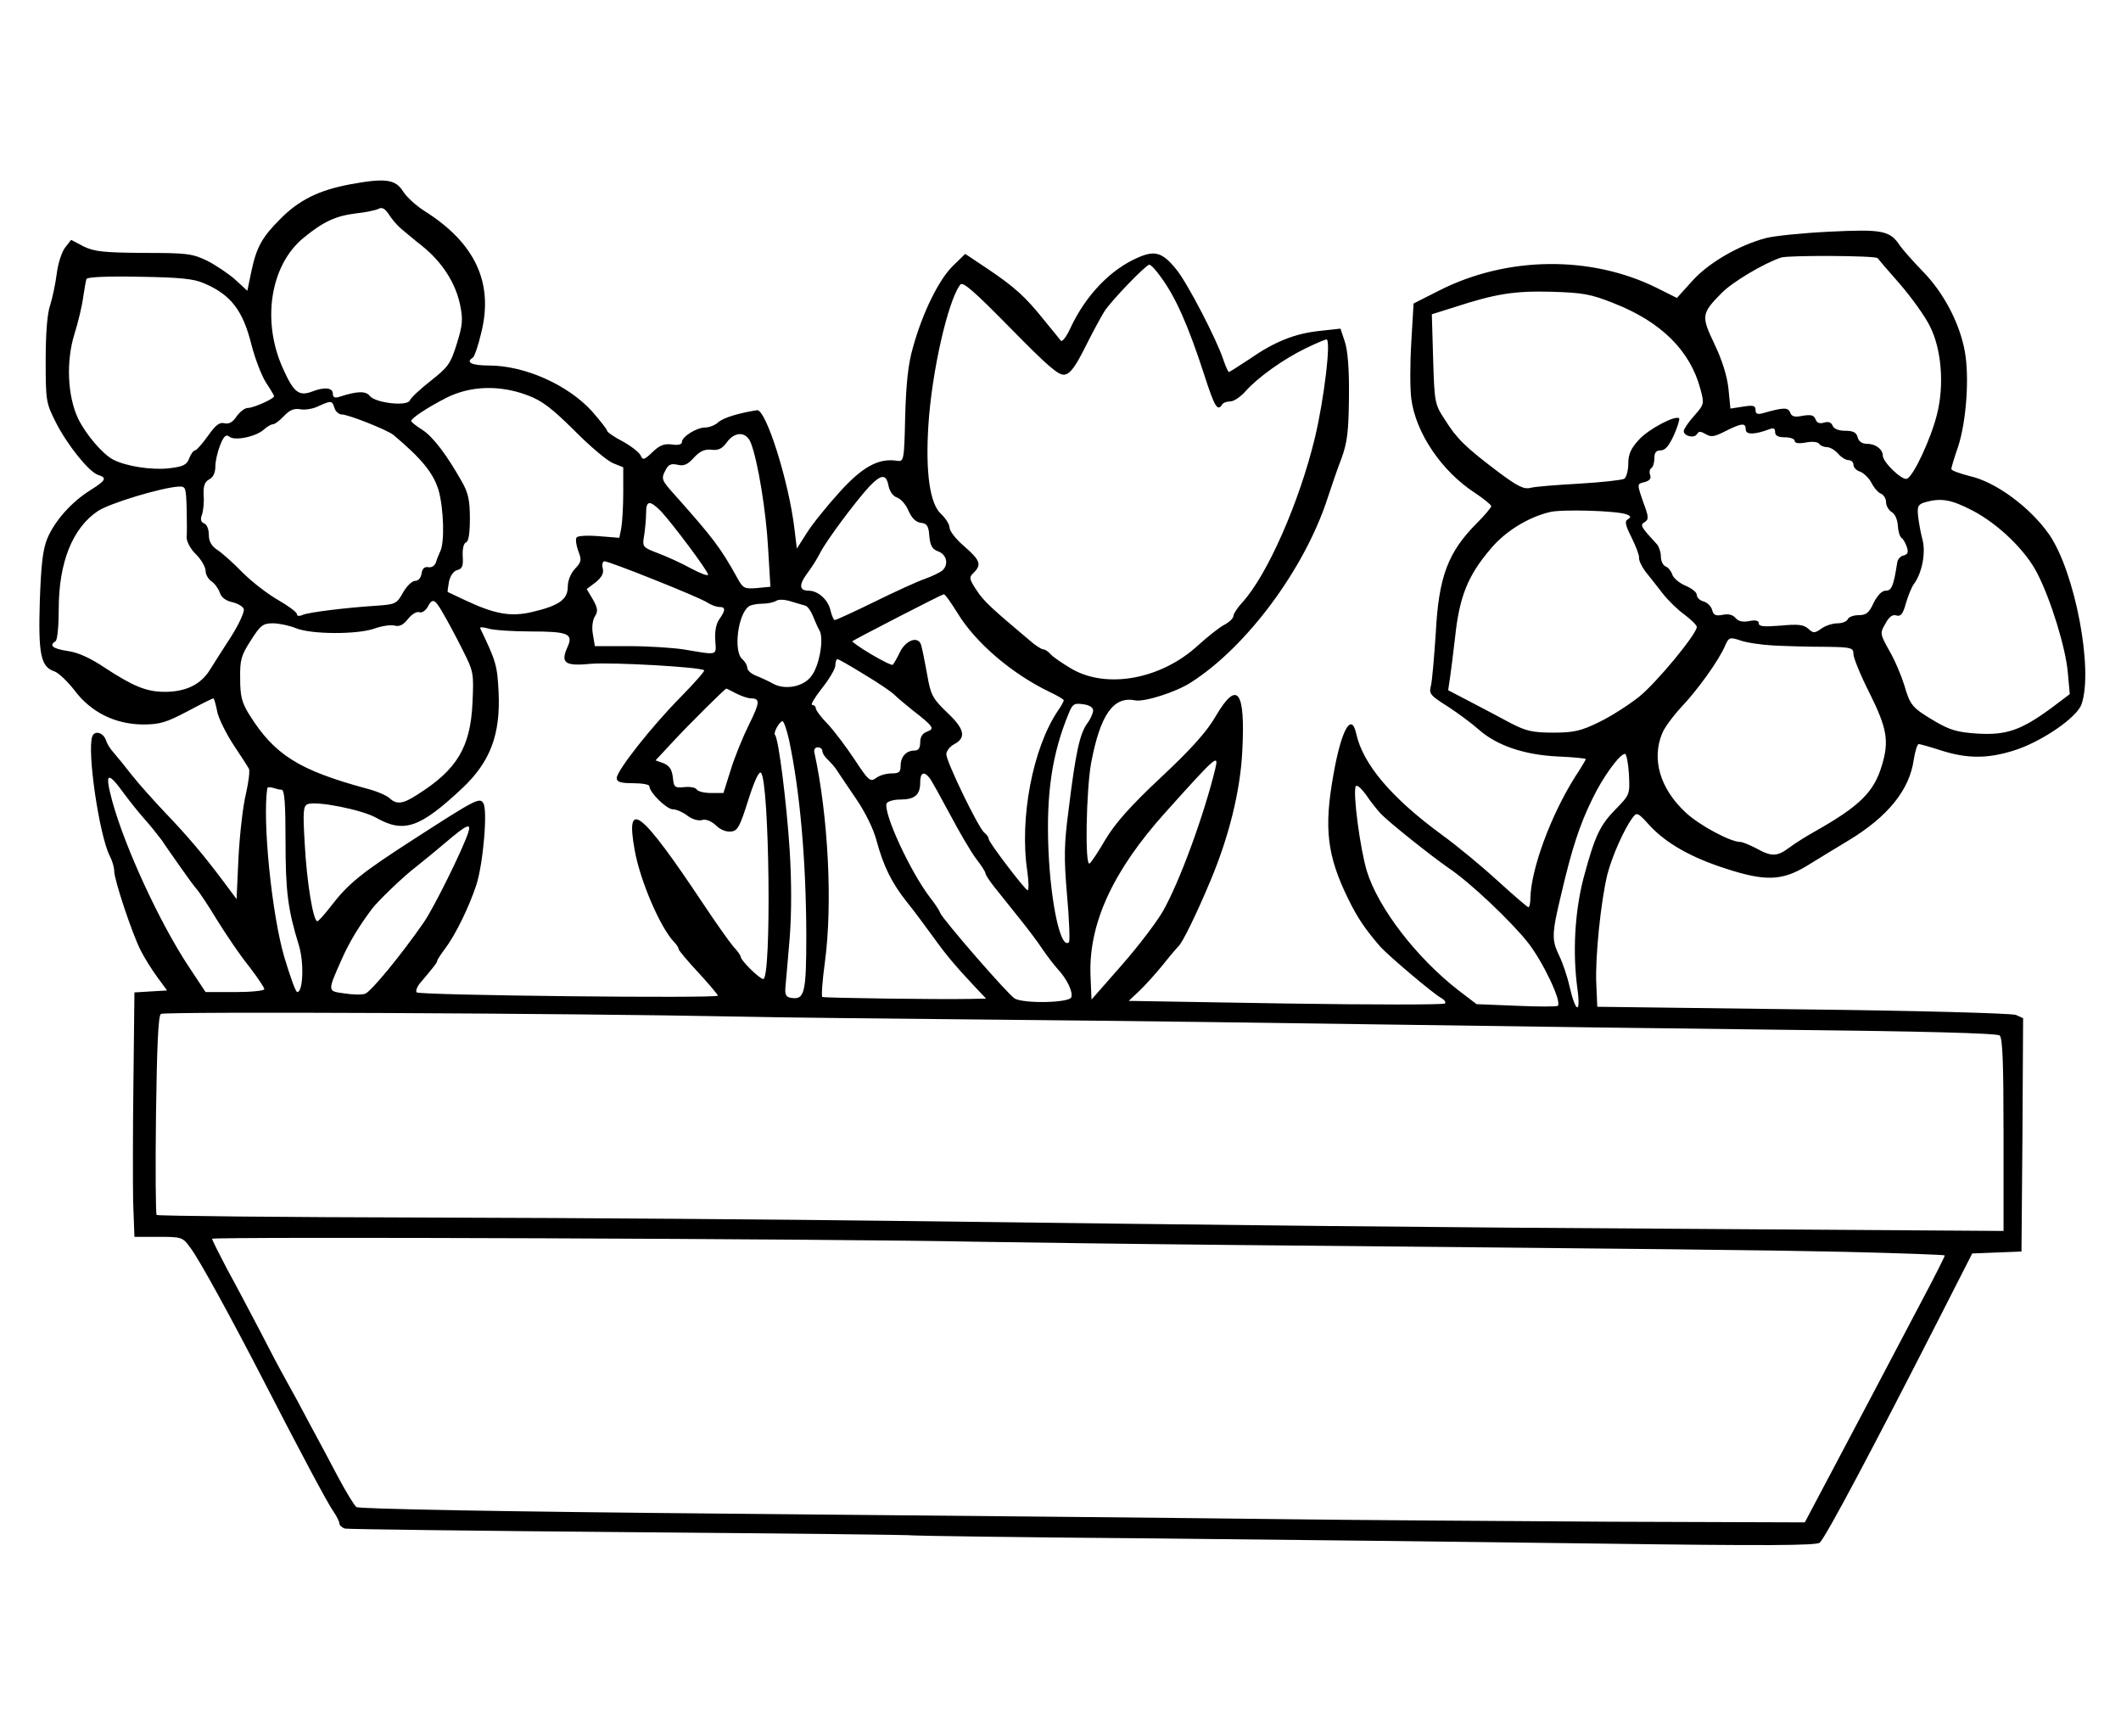 <?xml version="1.0" standalone="no"?>
<!DOCTYPE svg PUBLIC "-//W3C//DTD SVG 20010904//EN"
 "http://www.w3.org/TR/2001/REC-SVG-20010904/DTD/svg10.dtd">
<svg version="1.0" xmlns="http://www.w3.org/2000/svg"
 width="650pt" height="532pt" viewBox="0 0 650 532"
 preserveAspectRatio="xMidYMid meet">
<g transform="translate(0,532) scale(0.1,-0.1)"
fill="#000000" stroke="none">
<path d="M1072 4755 c-95 -18 -156 -48 -213 -106 -56 -56 -73 -86 -89 -162
l-12 -58 -37 34 c-20 18 -59 44 -86 58 -46 22 -62 24 -195 24 -123 1 -151 4
-184 20 l-38 20 -18 -23 c-10 -12 -22 -48 -26 -80 -4 -31 -13 -74 -20 -96 -9
-25 -14 -85 -14 -169 0 -125 1 -132 31 -191 36 -71 102 -152 129 -161 29 -9
25 -17 -23 -47 -59 -37 -109 -94 -132 -148 -14 -34 -19 -80 -23 -192 -5 -163
3 -201 44 -215 13 -4 41 -31 62 -58 50 -67 124 -104 209 -105 53 0 72 6 137
40 41 22 77 40 80 40 2 0 7 -17 11 -37 3 -21 26 -67 49 -103 24 -36 46 -70 49
-76 3 -6 -1 -39 -9 -75 -9 -35 -19 -122 -23 -194 l-6 -130 -41 55 c-60 80
-108 137 -178 210 -34 36 -80 87 -102 115 -21 27 -47 59 -56 69 -10 11 -20 27
-23 37 -8 24 -34 32 -42 13 -17 -44 21 -302 53 -366 8 -15 14 -36 14 -47 0
-27 55 -192 81 -243 11 -22 34 -59 51 -82 l30 -41 -50 -3 -50 -3 -3 -267 c-2
-147 -2 -315 -1 -374 l4 -108 73 0 c72 0 75 -1 98 -33 26 -33 127 -218 227
-412 106 -206 193 -370 212 -397 10 -14 18 -31 18 -36 0 -6 8 -13 17 -16 10
-2 405 -7 878 -11 473 -4 862 -8 865 -10 3 -1 329 -6 725 -9 396 -4 1017 -11
1380 -16 509 -7 663 -6 672 3 21 22 161 286 359 674 l108 212 75 3 76 3 3 358
2 357 -22 10 c-13 5 -296 13 -653 17 l-630 8 -3 70 c-4 81 14 254 34 336 15
57 51 138 77 173 13 18 16 17 53 -24 50 -54 127 -98 234 -132 120 -39 171 -37
246 8 32 20 90 55 128 78 121 73 188 155 201 249 4 26 11 47 15 47 4 0 36 -9
70 -20 79 -25 141 -25 221 0 84 26 194 101 208 142 37 106 -20 405 -99 520
-58 83 -163 161 -243 179 -31 8 -57 17 -57 22 0 4 9 35 21 69 25 77 35 213 20
293 -16 86 -65 179 -129 244 -30 31 -61 66 -70 79 -30 46 -55 50 -217 42 -82
-4 -170 -13 -195 -20 -82 -22 -175 -76 -224 -131 l-47 -52 -62 31 c-202 100
-459 97 -666 -8 l-79 -40 -7 -119 c-4 -66 -4 -143 0 -173 14 -106 94 -223 196
-289 27 -18 49 -36 49 -40 0 -4 -19 -27 -43 -51 -90 -90 -118 -165 -127 -338
-5 -74 -11 -147 -15 -162 -6 -24 -2 -29 52 -63 32 -21 74 -52 94 -70 55 -49
139 -78 242 -83 48 -2 87 -6 87 -8 0 -2 -15 -27 -34 -56 -74 -118 -134 -281
-136 -370 0 -16 -3 -28 -6 -28 -3 0 -45 36 -92 79 -48 44 -125 108 -172 142
-156 114 -244 218 -264 312 -15 66 -46 9 -70 -129 -29 -162 -19 -246 45 -377
28 -58 53 -95 100 -149 27 -29 161 -143 187 -157 9 -5 14 -13 10 -16 -4 -4
-224 -4 -488 0 l-481 8 33 31 c18 17 51 54 73 81 22 28 43 52 46 55 12 9 58
104 98 200 57 135 92 276 98 397 10 188 -15 221 -81 109 -26 -46 -75 -101
-167 -187 -94 -88 -141 -141 -171 -191 -22 -38 -44 -71 -49 -74 -15 -9 -10
228 5 309 28 147 68 204 134 191 28 -6 126 25 172 55 171 109 349 349 419 566
11 33 29 87 42 120 18 50 22 82 23 190 1 87 -4 143 -13 169 l-13 39 -64 -7
c-75 -8 -137 -32 -216 -87 -32 -21 -60 -39 -62 -39 -2 0 -10 17 -17 38 -20 61
-109 233 -143 275 -42 53 -66 61 -118 38 -84 -36 -160 -115 -207 -215 -12 -27
-26 -45 -30 -40 -4 5 -27 34 -52 64 -57 71 -89 100 -172 156 l-69 46 -38 -37
c-43 -42 -93 -144 -122 -249 -15 -51 -21 -111 -24 -211 -3 -137 -4 -140 -25
-137 -56 9 -106 -18 -177 -97 -39 -43 -84 -99 -100 -125 l-30 -47 -7 58 c-17
147 -88 370 -115 366 -57 -9 -103 -23 -119 -37 -9 -9 -28 -16 -40 -16 -26 0
-71 -28 -71 -44 0 -8 -11 -11 -31 -8 -23 3 -37 -2 -59 -23 -25 -24 -30 -26
-36 -12 -3 9 -28 29 -55 44 -27 14 -49 29 -49 34 0 4 -21 30 -46 59 -74 81
-206 140 -316 140 -53 0 -72 10 -49 24 5 3 17 38 26 77 38 153 -19 275 -175
373 -25 16 -54 42 -65 60 -24 37 -54 41 -163 21z m154 -133 c11 -9 41 -35 68
-56 61 -49 102 -113 116 -180 9 -44 8 -62 -10 -119 -19 -62 -27 -72 -80 -114
-32 -25 -61 -52 -64 -60 -8 -19 -106 -8 -123 14 -12 15 -37 15 -90 -2 -17 -6
-23 -3 -23 9 0 18 -26 21 -64 6 -40 -15 -56 -2 -88 69 -67 146 -40 318 62 402
61 50 98 67 160 75 30 3 62 10 70 14 10 6 20 1 31 -16 8 -13 24 -32 35 -42z
m4528 -93 c1 -2 32 -38 69 -80 36 -42 77 -99 91 -128 36 -70 45 -181 22 -271
-19 -76 -72 -189 -92 -197 -15 -6 -74 51 -74 71 0 19 -22 36 -48 36 -15 0 -26
7 -29 20 -4 15 -14 20 -38 20 -21 0 -35 6 -39 16 -4 10 -13 13 -26 9 -14 -4
-22 -1 -26 10 -5 13 -14 15 -39 11 -25 -5 -34 -3 -39 10 -6 16 -20 16 -83 -2
-17 -5 -23 -2 -23 10 0 13 -7 15 -38 10 l-39 -6 -6 61 c-4 39 -20 89 -43 137
-41 86 -40 93 22 156 33 34 131 92 183 109 25 7 288 6 295 -2z m-2195 -60 c44
-60 83 -148 131 -296 32 -99 41 -115 55 -93 3 6 15 10 26 10 10 0 31 14 46 31
38 43 117 99 185 132 31 15 60 27 63 27 15 0 -7 -182 -35 -300 -48 -200 -147
-423 -222 -505 -15 -16 -28 -36 -28 -42 0 -7 -12 -19 -27 -27 -16 -8 -52 -37
-82 -64 -112 -103 -278 -134 -386 -72 -29 17 -58 37 -65 45 -7 8 -17 15 -22
15 -6 0 -25 12 -43 28 -114 96 -140 119 -162 153 -23 35 -24 40 -9 54 25 25
20 38 -29 81 -25 21 -45 47 -45 57 0 10 -12 29 -26 42 -34 31 -48 125 -39 270
10 164 60 384 98 433 8 10 44 -22 153 -133 113 -115 148 -146 166 -143 17 2
33 23 63 83 22 44 49 94 59 110 20 32 126 142 138 144 5 0 21 -17 37 -40z
m-2934 -17 c83 -35 120 -84 146 -190 11 -42 31 -94 44 -114 14 -21 25 -40 25
-42 0 -8 -63 -36 -80 -36 -10 0 -25 -12 -35 -26 -12 -18 -23 -24 -37 -21 -15
4 -27 -5 -51 -39 -17 -24 -35 -44 -39 -44 -5 0 -13 -11 -18 -24 -7 -20 -18
-26 -62 -31 -53 -6 -132 6 -172 27 -33 18 -83 77 -107 126 -32 69 -37 174 -11
258 12 38 24 89 27 114 4 25 8 50 10 55 1 6 62 9 161 7 124 -2 168 -6 199 -20z
m4320 -61 c146 -57 235 -146 266 -263 12 -45 12 -47 -19 -82 -18 -20 -32 -41
-32 -47 0 -15 31 -23 40 -10 6 10 11 10 27 1 16 -10 26 -9 61 9 50 25 62 26
62 5 0 -17 28 -16 73 1 12 5 17 2 17 -9 0 -11 9 -16 30 -16 17 0 30 -5 30 -11
0 -7 12 -9 34 -5 20 4 37 2 41 -4 3 -5 14 -10 23 -10 10 0 25 -9 35 -20 9 -11
24 -20 32 -20 8 0 15 -6 15 -14 0 -8 9 -18 20 -21 11 -4 27 -19 35 -34 8 -16
21 -31 30 -34 8 -4 15 -15 15 -26 0 -11 8 -24 17 -30 10 -5 18 -23 19 -41 1
-18 6 -35 12 -39 5 -3 12 -16 16 -28 5 -16 2 -22 -10 -25 -10 -2 -19 -12 -20
-23 -11 -71 -17 -85 -35 -85 -12 0 -25 -14 -37 -37 -14 -31 -23 -38 -46 -38
-16 0 -31 -6 -33 -12 -3 -7 -17 -13 -32 -13 -14 0 -37 -7 -49 -16 -21 -15 -25
-15 -41 0 -14 12 -31 14 -84 9 -51 -4 -67 -3 -67 7 0 8 -9 11 -29 7 -20 -4
-33 -1 -42 9 -8 10 -22 14 -40 10 -21 -4 -28 -1 -32 15 -3 11 -15 23 -26 26
-12 3 -21 12 -21 20 0 8 -15 20 -34 28 -19 8 -37 23 -41 34 -3 10 -12 22 -20
25 -8 3 -15 16 -15 30 0 14 -6 31 -12 38 -49 53 -53 59 -38 68 13 8 13 16 -3
58 -21 61 -21 59 4 65 14 4 20 11 16 21 -3 8 -2 18 3 21 6 4 10 17 10 31 0 17
5 24 20 24 13 0 25 14 40 47 11 25 18 48 16 51 -11 11 -94 -33 -123 -65 -25
-27 -33 -45 -33 -74 0 -21 -6 -41 -12 -46 -7 -4 -69 -11 -138 -15 -69 -4 -136
-9 -150 -13 -20 -5 -40 5 -100 50 -99 75 -125 100 -162 159 -31 47 -32 52 -36
186 l-4 137 70 22 c126 41 183 50 297 47 96 -3 120 -7 190 -35z m-3329 -282
c46 -17 75 -40 144 -108 47 -48 101 -93 118 -100 l32 -13 0 -78 c0 -43 -3 -91
-6 -108 l-6 -30 -63 5 c-36 3 -65 1 -68 -4 -4 -6 -1 -24 5 -41 11 -28 10 -34
-10 -55 -13 -14 -22 -36 -22 -55 0 -39 -27 -58 -108 -77 -66 -16 -116 -7 -207
36 -27 13 -51 24 -53 25 -1 0 1 15 4 32 4 18 14 32 25 35 16 4 19 13 17 43 -1
23 3 39 10 42 8 2 12 28 12 73 0 55 -5 79 -24 112 -46 82 -89 139 -122 160
-19 12 -34 24 -34 27 1 9 51 42 108 71 73 37 163 40 248 8z m-591 -39 c3 -11
14 -20 22 -20 21 0 141 -48 159 -63 88 -74 122 -117 138 -169 16 -57 19 -161
5 -188 -4 -8 -10 -23 -13 -33 -3 -10 -13 -17 -23 -15 -12 2 -19 -4 -21 -19 -2
-14 -10 -23 -20 -23 -9 0 -26 -16 -37 -36 -19 -34 -23 -36 -80 -40 -94 -6
-208 -20 -227 -28 -11 -5 -18 -4 -18 2 0 6 -26 25 -57 43 -32 18 -81 56 -110
85 -28 29 -63 60 -77 69 -18 12 -26 26 -26 46 0 17 -6 32 -14 35 -10 4 -13 12
-7 27 4 12 7 39 5 60 -1 28 3 40 17 48 12 6 19 20 19 40 0 16 7 46 15 66 11
27 18 33 28 25 16 -14 82 0 106 22 10 9 22 16 28 16 5 0 20 11 33 25 18 19 31
24 50 21 14 -3 39 1 55 9 40 18 43 18 50 -5z m1276 -107 c22 -57 47 -212 53
-324 l7 -117 -42 -4 c-38 -3 -42 -1 -60 32 -51 92 -75 123 -188 250 -45 50
-46 52 -30 82 8 15 17 18 35 14 19 -5 31 0 50 21 18 20 33 27 54 25 21 -3 33
3 47 22 25 35 60 34 74 -1z m422 -132 c4 -18 14 -32 27 -36 11 -4 27 -22 34
-40 10 -22 22 -35 38 -37 19 -2 24 -10 26 -41 3 -30 9 -40 28 -47 26 -10 32
-41 11 -59 -8 -6 -31 -17 -53 -25 -21 -7 -91 -39 -154 -70 -63 -31 -118 -56
-122 -56 -3 0 -9 13 -13 30 -7 32 -38 60 -67 60 -29 0 -30 18 -5 52 14 18 32
47 41 65 19 37 106 154 149 201 38 40 53 40 60 3z m-2151 -68 c1 -38 1 -78 0
-90 0 -13 12 -36 29 -52 16 -16 29 -39 29 -50 0 -11 8 -26 19 -33 10 -7 21
-23 25 -35 4 -13 18 -24 37 -28 17 -4 33 -13 36 -21 3 -8 -14 -45 -37 -82 -24
-37 -54 -84 -67 -105 -28 -45 -74 -67 -138 -67 -56 0 -97 17 -184 74 -43 29
-82 47 -113 51 -46 7 -59 17 -38 30 6 3 10 48 10 99 0 142 42 248 120 300 36
24 195 72 248 75 21 1 22 -3 24 -66z m5472 -7 c81 -42 165 -124 200 -194 42
-82 87 -230 93 -303 l6 -66 -57 -43 c-93 -68 -137 -83 -225 -78 -63 4 -85 11
-130 37 -71 42 -77 49 -95 111 -9 29 -29 77 -46 106 -29 52 -29 54 -12 83 11
21 22 29 34 25 13 -4 20 5 29 38 7 24 18 50 24 58 25 33 37 95 27 135 -6 22
-12 56 -14 75 -3 29 1 35 22 41 49 14 80 8 144 -25z m-4018 -3 c36 -39 144
-183 144 -194 0 -5 -24 4 -52 19 -29 16 -75 37 -102 47 -47 18 -48 19 -42 54
3 20 6 51 6 69 0 39 11 40 46 5z m2958 -9 c14 -5 15 -9 5 -15 -11 -6 -8 -18
11 -56 13 -26 24 -55 23 -62 -1 -8 8 -27 20 -43 12 -15 36 -45 52 -66 17 -22
47 -51 68 -66 20 -15 37 -32 37 -37 0 -22 -125 -173 -178 -215 -32 -25 -86
-60 -122 -77 -55 -27 -77 -32 -140 -32 -64 0 -84 5 -132 30 -31 17 -87 46
-123 65 l-67 35 6 40 c3 22 10 76 15 120 13 126 39 191 109 273 45 54 115 97
182 113 38 9 205 4 234 -7z m-2980 -200 c78 -31 151 -62 163 -70 12 -8 29 -14
38 -14 19 0 19 -10 -1 -38 -10 -15 -14 -38 -12 -65 3 -47 10 -45 -97 -27 -33
5 -108 10 -166 10 l-106 0 -6 36 c-4 21 -1 44 6 55 10 16 9 25 -6 52 l-19 32
28 21 c19 16 25 28 21 43 -3 12 0 21 6 21 6 0 74 -25 151 -56z m930 -102 c55
-91 167 -187 284 -243 23 -11 42 -22 42 -25 0 -3 -8 -18 -18 -32 -77 -114
-118 -329 -94 -490 5 -34 5 -61 1 -60 -10 4 -119 147 -119 157 0 5 -6 14 -14
20 -18 15 -116 217 -116 240 0 9 11 24 25 31 37 20 31 47 -24 98 -44 43 -49
53 -60 117 -7 39 -15 78 -18 88 -8 29 -46 17 -65 -21 -9 -19 -19 -36 -22 -39
-2 -3 -32 12 -66 32 -34 20 -60 39 -58 40 5 5 273 143 280 144 4 1 22 -25 42
-57z m-466 22 c7 -2 17 -16 23 -31 6 -15 15 -36 21 -46 13 -26 -1 -107 -25
-138 -23 -33 -79 -44 -116 -25 -14 8 -38 19 -53 25 -16 6 -28 17 -28 25 0 7
-7 19 -15 26 -28 23 -14 138 20 162 5 4 24 8 40 8 17 0 36 4 44 9 7 5 27 4 45
-2 17 -5 37 -11 44 -13z m-1111 -22 c12 -20 39 -70 59 -110 36 -71 36 -74 32
-165 -6 -137 -48 -206 -169 -282 -44 -29 -64 -31 -85 -11 -8 8 -40 22 -72 30
-206 56 -281 103 -358 226 -23 37 -28 57 -28 110 -1 58 3 72 33 118 29 46 37
52 67 52 19 0 51 -7 71 -15 46 -19 187 -20 241 -1 22 8 50 12 61 9 15 -4 27 2
41 20 12 15 27 24 35 21 7 -3 18 4 25 15 15 29 22 27 47 -17z m270 -57 c114 0
131 -7 112 -48 -22 -49 -8 -59 73 -51 67 5 335 -10 346 -20 2 -3 -31 -40 -73
-83 -89 -90 -195 -225 -195 -247 0 -12 11 -16 50 -16 28 0 50 -4 50 -9 0 -19
53 -71 72 -71 11 0 31 -9 44 -19 14 -11 33 -17 45 -14 12 4 29 -3 44 -17 13
-13 32 -20 46 -18 20 2 27 17 52 96 18 57 33 90 39 84 26 -26 33 -632 7 -632
-11 0 -69 57 -69 68 0 4 -10 18 -23 32 -12 14 -53 72 -91 129 -193 290 -240
326 -211 166 17 -95 79 -239 122 -283 7 -7 13 -17 13 -21 0 -3 27 -36 60 -71
33 -36 60 -68 60 -71 0 -9 -913 1 -923 10 -4 4 1 17 10 28 45 53 53 64 53 69
0 3 11 20 24 37 33 44 74 129 96 196 21 66 35 230 21 250 -11 18 -23 12 -212
-110 -163 -105 -201 -136 -255 -206 -20 -26 -39 -47 -42 -46 -13 4 -32 123
-38 235 -6 102 -5 118 9 124 28 10 166 -17 210 -42 85 -48 134 -31 264 91 86
81 117 165 111 294 -4 82 -8 95 -56 195 -3 5 7 5 24 0 16 -5 75 -9 131 -9z
m3808 -43 c39 -2 109 -4 158 -4 81 -1 87 -3 87 -22 0 -12 22 -66 50 -121 53
-107 60 -146 37 -221 -24 -81 -68 -124 -202 -200 -27 -15 -64 -38 -81 -51 -38
-28 -54 -29 -101 -3 -21 11 -43 20 -50 20 -30 0 -127 52 -168 91 -78 73 -104
163 -71 242 7 18 35 55 61 83 49 52 113 141 132 186 11 25 14 26 45 16 18 -7
65 -14 103 -16z m-2786 -89 c42 -25 83 -53 92 -62 9 -9 33 -29 54 -46 67 -52
70 -58 46 -67 -14 -5 -21 -16 -21 -33 0 -17 -5 -25 -18 -25 -25 0 -42 -19 -42
-47 0 -19 -5 -23 -28 -23 -16 0 -37 -6 -47 -14 -18 -13 -23 -9 -67 58 -26 39
-63 88 -82 108 -20 20 -36 42 -36 48 0 5 -5 10 -11 10 -6 0 8 23 30 51 23 29
41 60 41 70 0 11 3 19 7 19 3 0 40 -21 82 -47z m-393 -58 c16 -8 36 -15 45
-15 29 0 28 -12 -5 -79 -18 -36 -44 -99 -56 -138 l-23 -73 -38 0 c-21 0 -41 5
-44 11 -4 6 -21 9 -38 7 -30 -3 -32 0 -35 30 -3 24 -10 35 -28 43 l-25 9 53
57 c52 56 160 163 164 163 1 0 15 -7 30 -15z m1094 -52 c0 -8 -8 -27 -19 -41
-22 -31 -35 -90 -56 -262 -14 -106 -15 -146 -5 -263 7 -76 9 -141 6 -144 -25
-25 -56 117 -63 284 -7 172 11 294 63 419 11 27 17 30 43 26 19 -2 31 -10 31
-19z m-932 -90 c34 -161 52 -369 53 -596 0 -178 -5 -201 -45 -195 -17 2 -21 9
-19 33 2 17 7 84 13 150 6 78 6 173 0 270 -9 141 -34 343 -45 353 -6 6 14 42
23 42 4 0 13 -26 20 -57z m102 -34 c0 -7 8 -19 18 -28 9 -9 22 -23 27 -32 6
-9 32 -48 58 -86 29 -42 54 -94 63 -128 21 -78 46 -130 94 -190 22 -27 57 -75
79 -105 41 -57 68 -89 127 -152 l36 -38 -49 -1 c-100 -2 -448 3 -453 6 -3 2 0
50 8 107 24 179 10 447 -32 641 -3 10 2 17 10 17 8 0 14 -5 14 -11z m2472 -71
c3 -62 3 -63 -40 -107 -49 -50 -64 -81 -99 -211 -27 -104 -34 -228 -19 -339
11 -80 -5 -76 -24 6 -7 32 -22 75 -32 95 -23 48 -23 66 7 190 32 137 56 211
95 290 32 67 84 138 100 138 4 0 10 -28 12 -62z m-1268 15 c-35 -143 -109
-345 -160 -435 -19 -33 -75 -107 -126 -165 l-93 -106 -3 71 c-7 160 68 323
229 502 157 175 165 182 153 133z m-876 -26 c6 -7 34 -58 63 -112 29 -55 65
-116 80 -136 16 -20 29 -41 29 -45 0 -5 13 -24 28 -43 15 -19 47 -59 72 -90
25 -31 58 -74 73 -97 15 -22 37 -51 48 -63 29 -31 48 -71 42 -87 -6 -17 -143
-20 -173 -4 -19 10 -222 244 -229 263 -2 7 -16 28 -31 47 -61 80 -143 258
-133 288 3 6 21 12 42 12 44 0 61 14 61 52 0 30 11 36 28 15z m-2467 -50 c17
-23 45 -58 62 -77 18 -20 41 -49 53 -65 11 -17 38 -55 59 -85 21 -30 43 -60
49 -66 6 -7 34 -48 61 -93 28 -45 71 -109 98 -142 26 -34 47 -65 47 -70 0 -5
-40 -9 -90 -9 l-90 0 -51 77 c-89 134 -196 366 -235 508 -24 89 -15 94 37 22z
m3851 -61 c26 -27 154 -129 209 -167 64 -43 189 -161 242 -228 46 -59 104
-181 91 -193 -2 -3 -59 -3 -127 0 l-122 5 -55 42 c-128 99 -246 252 -281 365
-21 69 -44 244 -34 261 4 5 17 -7 31 -26 13 -20 34 -46 46 -59z m-3369 74 c9
0 12 -44 12 -157 0 -154 7 -210 41 -320 16 -52 13 -143 -5 -143 -5 0 -22 48
-40 108 -38 130 -67 415 -52 516 0 4 8 5 17 2 9 -3 21 -6 27 -6z m572 -131
c-16 -50 -105 -230 -136 -275 -70 -101 -163 -214 -180 -219 -10 -4 -39 -3 -64
1 -52 7 -52 5 -8 104 22 50 51 99 93 155 19 25 97 100 134 128 15 12 56 45 90
74 67 57 81 63 71 32z m820 -564 c132 -3 510 -7 840 -10 330 -3 868 -10 1195
-15 327 -5 872 -12 1210 -16 381 -4 620 -10 628 -17 9 -7 12 -80 12 -304 l0
-295 -902 6 c-888 5 -1403 11 -2513 25 -308 4 -938 9 -1400 10 -462 1 -842 5
-845 8 -3 2 -4 140 -2 306 3 216 7 304 15 310 12 8 1264 2 1762 -8z m735 -690
c124 -2 479 -7 790 -10 1369 -13 1582 -15 1873 -21 169 -4 307 -9 307 -11 0
-3 -32 -67 -72 -142 -148 -281 -179 -340 -267 -506 l-90 -170 -598 2 c-329 2
-787 5 -1018 8 -231 3 -958 10 -1615 16 -782 7 -1199 15 -1208 21 -7 6 -32 47
-56 92 -23 44 -62 117 -86 161 -23 44 -56 105 -73 135 -17 30 -54 100 -82 155
-29 55 -73 139 -99 186 -25 48 -46 89 -46 93 0 7 1921 0 2340 -9z"/>
</g>
</svg>
